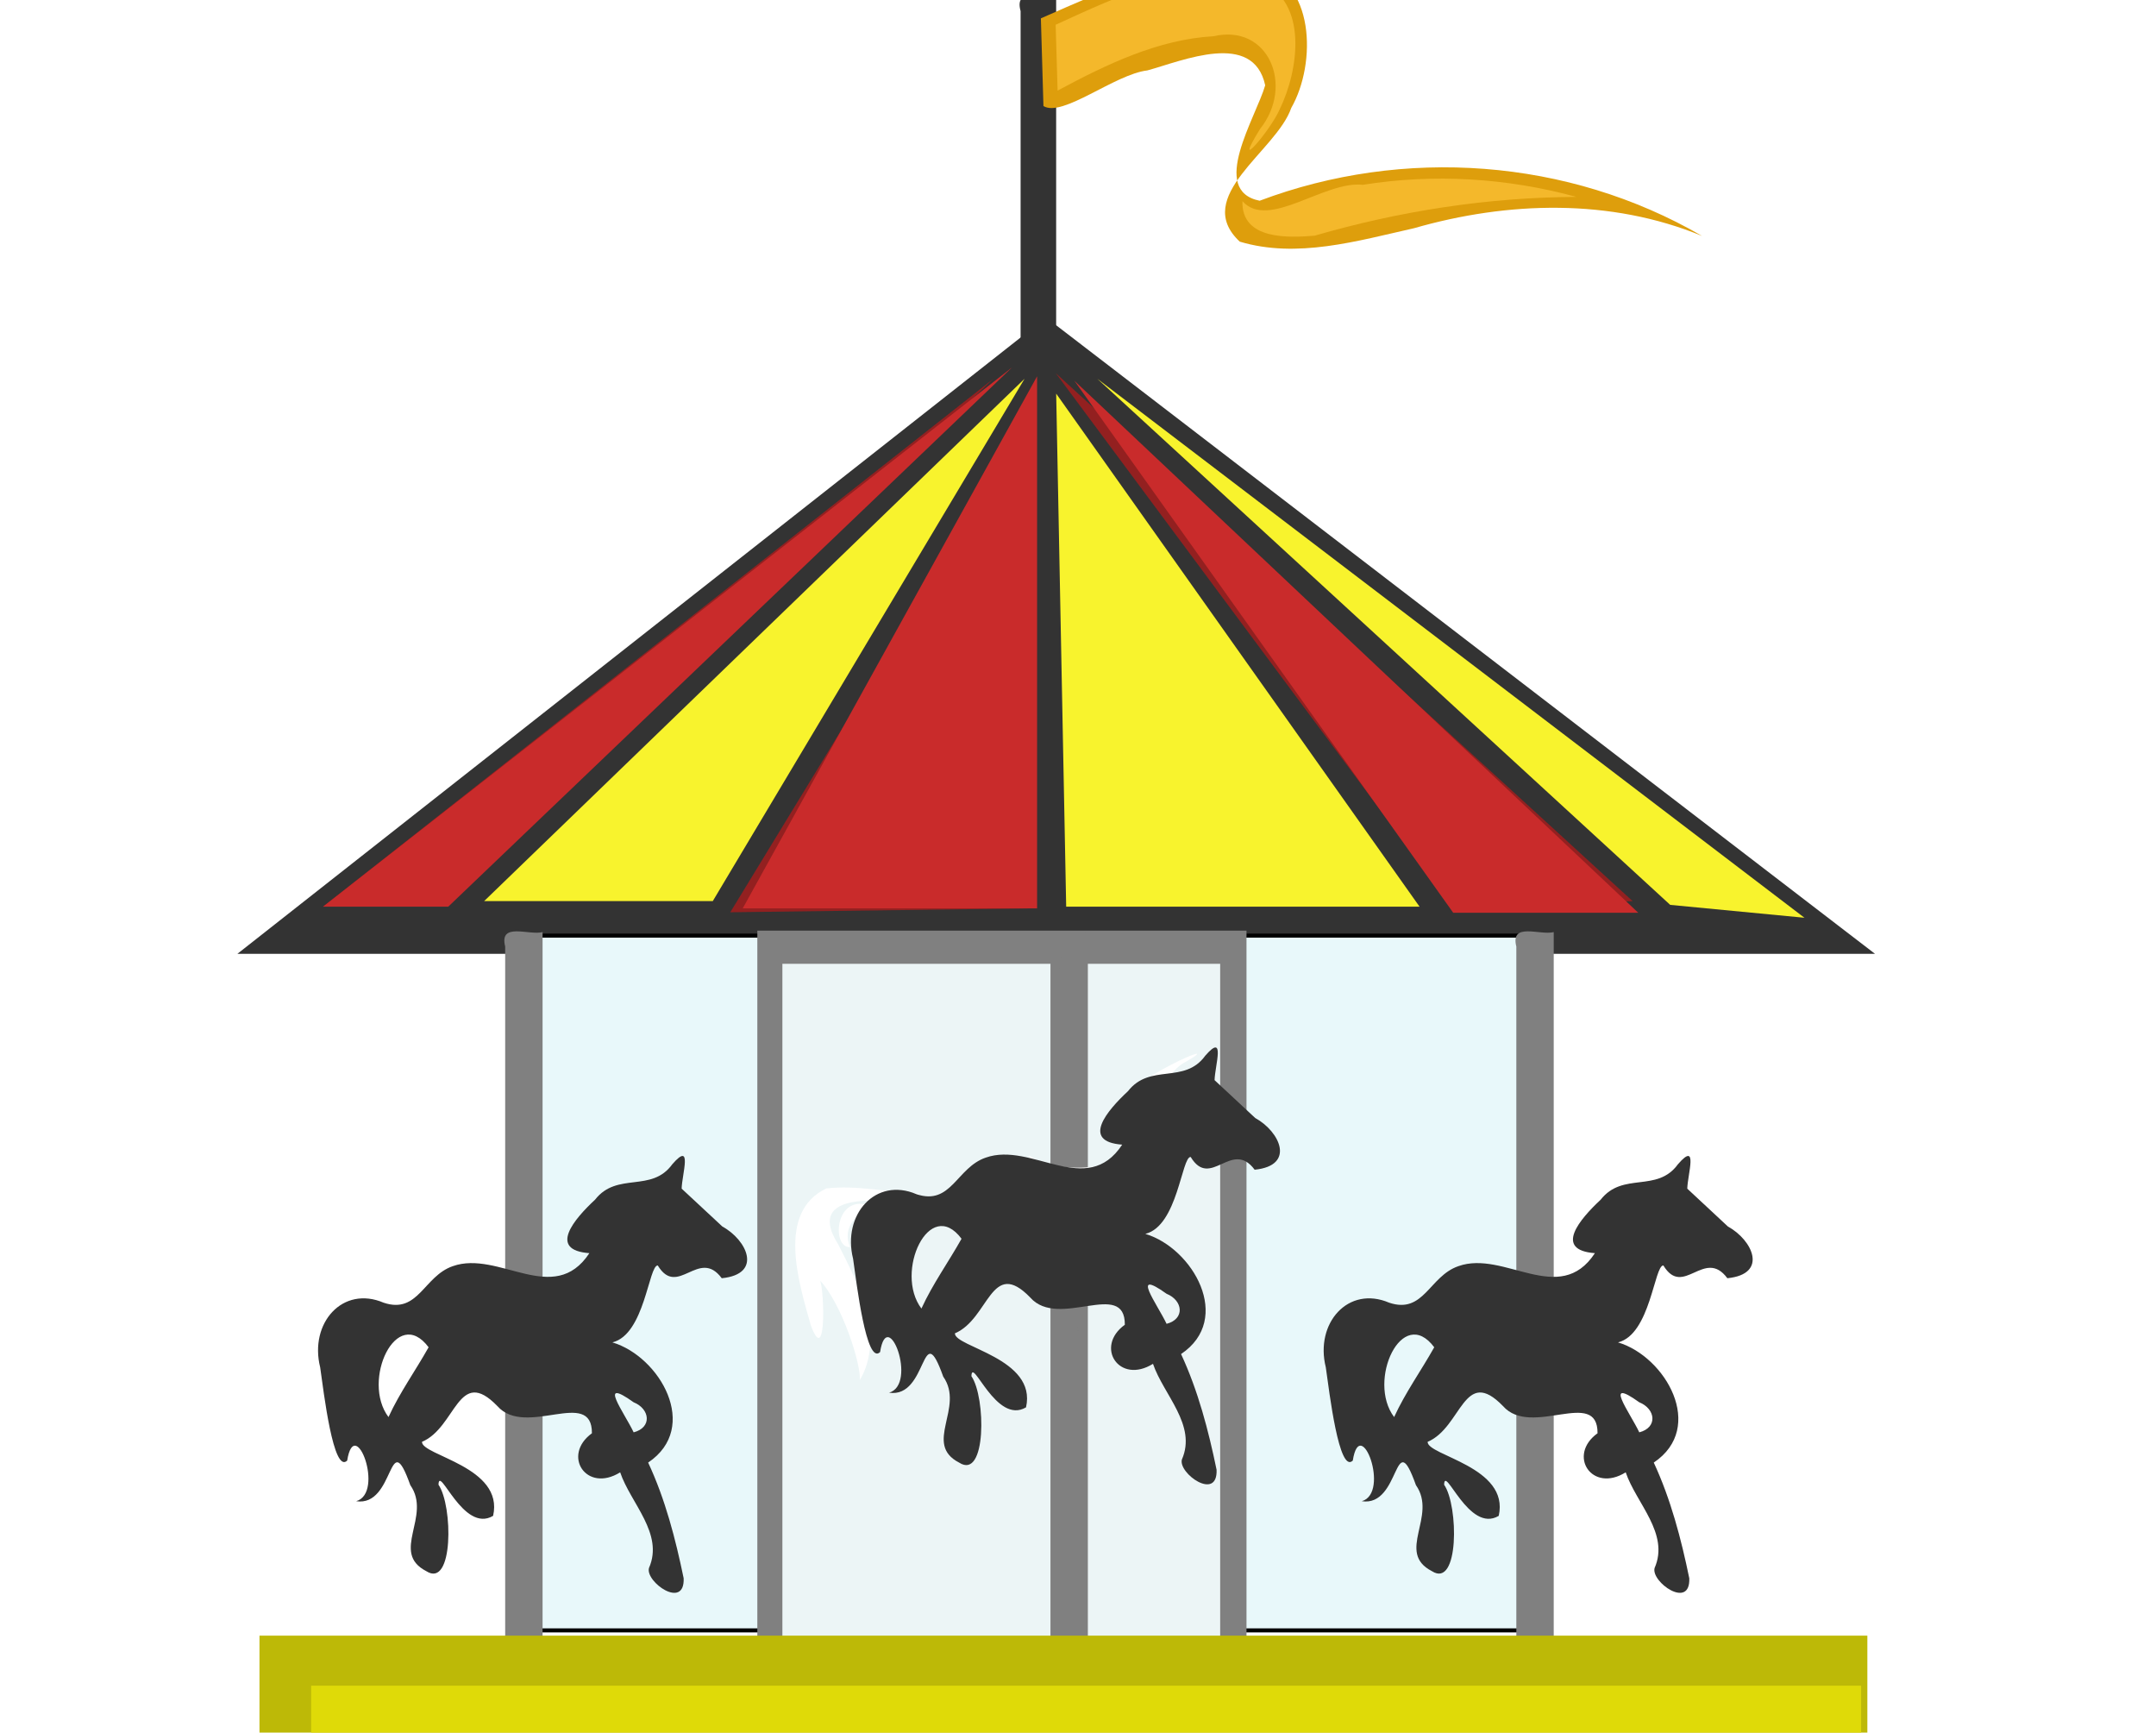 <?xml version="1.0" encoding="UTF-8" standalone="no"?>
<!-- Created with Inkscape (http://www.inkscape.org/) -->
<svg
    xmlns:inkscape="http://www.inkscape.org/namespaces/inkscape"
    xmlns:rdf="http://www.w3.org/1999/02/22-rdf-syntax-ns#"
    xmlns="http://www.w3.org/2000/svg"
    xmlns:sodipodi="http://sodipodi.sourceforge.net/DTD/sodipodi-0.dtd"
    xmlns:ns1="http://sozi.baierouge.fr"
    xmlns:cc="http://creativecommons.org/ns#"
    xmlns:xlink="http://www.w3.org/1999/xlink"
    xmlns:dc="http://purl.org/dc/elements/1.1/"
    id="svg50324"
    sodipodi:docname="ferris_color.svg"
    viewBox="0 0 150 120.51"
    version="1.1"
    inkscape:version="0.48.4 r9939"
  >
  <sodipodi:namedview
      id="namedview59293"
      inkscape:zoom="1.8355604"
      borderopacity="1"
      inkscape:current-layer="svg50324"
      inkscape:cx="86.077255"
      inkscape:cy="60.253109"
      inkscape:window-maximized="1"
      inkscape:snap-bbox="true"
      showgrid="false"
      inkscape:bbox-nodes="true"
      bordercolor="#666666"
      inkscape:window-x="55"
      guidetolerance="10"
      objecttolerance="10"
      inkscape:window-width="1217"
      inkscape:window-y="-8"
      inkscape:snap-page="true"
      inkscape:pageopacity="0"
      inkscape:pageshadow="2"
      pagecolor="#ffffff"
      gridtolerance="10"
      inkscape:window-height="1002"
  />
  <title
      id="title52409"
    >loy1020 Ferris Wheel Remix in Color</title
  >
  <defs
      id="defs50326"
    >
  </defs
  >
  <g
      id="layer1-7-0"
      transform="matrix(.49 0 0 .51 -56 -60)"
    >
    <g
        id="g10233-2"
        transform="matrix(.81 0 0 .832 793.6 -137.48)"
      >
 
      <g
          id="g9961-6"
        >

        <g
            id="g9865-2"
          >
          <path
              id="path119-4"
              style="fill:#333333"
              inkscape:connector-curvature="0"
              transform="matrix(.605 0 0 .605 -1109 164.79)"
              d="m515.63 492.9h474.47l-240.18-172.41c-78.09 57.47-156.19 114.94-234.29 172.41z"
          />
          <g
              id="g6188-5-6"
              transform="matrix(.683 0 0 .683 -609.79 -639.83)"
            >
          </g
          >
          <rect
              id="rect9419-0"
              style="stroke:#000000;stroke-width:.662;fill:#e8f8fa"
              height="113.89"
              width="175.74"
              y="460.01"
              x="-747.66"
          />
          <path
              id="path89-3"
              style="fill:#808080"
              inkscape:connector-curvature="0"
              transform="matrix(.605 0 0 .605 -1125.2 164.79)"
              d="m693.05 687.37h141.73v-200.75h-141.73v200.75z"
          />
          <path
              id="path91-7"
              style="fill:#ecf5f6"
              inkscape:connector-curvature="0"
              transform="matrix(.605 0 0 .605 -1125.2 170.79)"
              d="m700.31 685.99h126.84v-200.3h-126.84v200.3z"
          />
          <path
              id="path121-9"
              style="fill:#333333"
              inkscape:connector-curvature="0"
              transform="matrix(.605 0 0 .605 -1109 164.79)"
              d="m742.55 341.12c3.799-0.943 12.28 2.796 10.301-3.925v-103.64c-3.799 0.943-12.28-2.796-10.301 3.925v103.64z"
          />
          <path
              id="path123-6"
              style="fill:#de9e0c"
              inkscape:connector-curvature="0"
              transform="matrix(.605 0 0 .605 -1109 164.79)"
              d="m748.43 239.44c19.602-8.085 40.846-17.194 62.497-13.863 16.969 3.336 17.434 26.06 10.045 38.133-4.333 11.794-28.927 23.983-14.92 36.232 16.565 4.646 34.065-0.192 50.459-3.633 27.159-7.307 56.95-8.155 83.491 2.092-38.871-21.087-86.577-24.207-128.19-9.546-14.678-2.745-1.107-22.513 1.61-31.28-3.475-14.902-23.791-6.672-34.143-4.027-9.445 1.035-24.574 12.832-30.107 9.656-0.248-7.921-0.495-15.842-0.743-23.763z"
          />
          <path
              id="path125-2"
              style="fill:#808080"
              inkscape:connector-curvature="0"
              transform="matrix(.605 0 0 .605 -1125.2 164.79)"
              d="m777.98 687.42c3.955-0.965 12.649 2.809 10.835-3.925v-196.48c-3.955 0.965-12.649-2.809-10.835 3.925v196.48z"
          />
          <path
              id="path127-2"
              style="fill:#808080"
              inkscape:connector-curvature="0"
              transform="matrix(.605 0 0 .605 -1125.2 164.79)"
              d="m912.96 687.42c3.955-0.965 12.649 2.809 10.835-3.925v-196.48c-3.955 0.965-12.649-2.809-10.835 3.925v196.48z"
          />
          <path
              id="path129-7"
              style="fill:#808080"
              inkscape:connector-curvature="0"
              transform="matrix(.605 0 0 .605 -1125.2 164.79)"
              d="m619.99 687.42c3.955-0.965 12.649 2.809 10.835-3.925v-196.48c-3.955 0.965-12.649-2.809-10.835 3.925v196.48z"
          />
          <path
              id="path133-3"
              style="fill:#333333"
              inkscape:connector-curvature="0"
              transform="matrix(.605 0 0 .605 -1125.2 164.79)"
              d="m962.49 556.53c0.096-3.9 3.28-13.053-2.688-6.636-6.081 7.875-15.99 1.946-22.408 9.628-6.003 5.231-13.728 13.659-1.668 14.484-10.274 14.615-26.267-0.913-39.549 3.521-8.445 2.701-9.992 13.057-20.052 9.904-11.871-4.748-21.569 5.539-18.369 17.506 1.011 6.629 3.827 28.949 7.82 25.267 2.155-12.822 10.979 8.748 2.605 11.01 11.361 1.619 9.273-21.108 15.693-4.353 6.306 8.441-5.941 18.202 4.625 23.304 7.939 4.804 7.737-17.747 3.541-23.418 0.155-5.593 7.117 13.265 15.822 8.435 3.226-13.341-20.75-16.322-20.606-20.055 9.932-3.926 10.453-20.69 21.841-9.69 8.201 8.711 27.467-5.136 27.394 7.366-8.831 5.951-1.635 16.283 8.155 10.587 3.059 8.395 12.755 16.587 8.375 25.923-1.102 3.77 10.398 11.399 10.05 2.782-2.348-10.674-5.37-21.447-10.291-31.35 15.184-9.54 3.395-28.733-10.357-32.562 9.383-2.152 10.514-20.957 13.141-20.843 5.771 8.924 11.895-4.926 18.538 3.459 11.947-1.121 7.299-10.362 0.166-14.01-3.926-3.42-7.852-6.839-11.778-10.258zm-84.937 61.887c-7.951-9.853 2.345-30.526 11.622-18.912-3.799 6.341-8.373 12.269-11.622 18.912zm71.034 4.137c-2.738-5.379-10.67-15.258-0.008-8.145 4.786 1.817 5.37 6.849 0.008 8.145h-0z"
          />
          <path
              id="path135-0"
              style="fill:#333333"
              inkscape:connector-curvature="0"
              transform="matrix(.605 0 0 .605 -1125.2 164.79)"
              d="m671.12 556.53c0.096-3.9 3.28-13.053-2.688-6.636-6.081 7.875-15.99 1.946-22.408 9.628-6.033 5.245-13.713 13.669-1.64 14.484-10.292 14.607-26.278-0.903-39.568 3.521-8.438 2.707-9.973 13.057-20.032 9.904-11.877-4.747-21.603 5.518-18.398 17.506 1.017 6.631 3.816 28.944 7.829 25.27 2.19-12.822 10.992 8.749 2.597 11.006 11.361 1.619 9.273-21.108 15.693-4.353 6.306 8.441-5.941 18.201 4.625 23.304 7.939 4.804 7.737-17.747 3.541-23.418 0.15-5.608 7.132 13.254 15.822 8.435 3.244-13.349-20.751-16.323-20.606-20.055 9.932-3.926 10.453-20.69 21.841-9.69 8.198 8.716 27.471-5.144 27.397 7.369-8.81 5.979-1.612 16.276 8.18 10.584 3.042 8.401 12.724 16.592 8.347 25.923-1.102 3.77 10.398 11.399 10.05 2.782-2.356-10.671-5.342-21.457-10.291-31.35 15.184-9.54 3.395-28.733-10.357-32.562 9.386-2.151 10.509-20.96 13.146-20.843 5.781 8.921 11.889-4.923 18.538 3.459 11.957-1.113 7.338-10.357 0.184-14.004-3.934-3.421-7.868-6.843-11.801-10.264zm-84.937 61.887c-7.951-9.853 2.345-30.526 11.622-18.912-3.799 6.341-8.373 12.269-11.622 18.912zm71.034 4.137c-2.738-5.379-10.67-15.258-0.008-8.145 4.786 1.817 5.37 6.849 0.008 8.145h-0z"
          />
          <path
              id="path137-7"
              style="fill:#932020"
              inkscape:connector-curvature="0"
              transform="matrix(.605 0 0 .605 -1109 164.79)"
              d="m746.72 346.13c-0.685 44.823-1.37 89.646-2.054 134.47-28.744 0.347-57.488 0.694-86.231 1.041 29.429-45.17 58.857-90.34 88.286-135.51z"
          />
          <path
              id="path139-3"
              style="fill:#f8f32d"
              inkscape:connector-curvature="0"
              transform="matrix(.605 0 0 .605 -1109 164.79)"
              d="m743.7 337.09c-30.113 47.178-60.227 94.356-90.34 141.53h-66.25c52.2-47.18 104.39-94.36 156.59-141.53z"
          />
          <path
              id="path141-0"
              style="fill:#932020"
              inkscape:connector-curvature="0"
              transform="matrix(.605 0 0 .605 -1109 164.79)"
              d="m734.67 337.09c-53.707 47.675-107.41 95.35-161.12 143.02h-33.097c64.739-47.675 129.48-95.35 194.22-143.02z"
          />
          <path
              id="path143-7"
              style="fill:#f8f32d"
              inkscape:connector-curvature="0"
              transform="matrix(.605 0 0 .605 -1109 164.79)"
              d="m755.75 480.12h102.39c-35.095-46.333-70.19-92.667-105.28-139 0.966 46.334 1.933 92.667 2.899 139z"
          />
          <path
              id="path145-3"
              style="fill:#932020"
              inkscape:connector-curvature="0"
              transform="matrix(.605 0 0 .605 -1109 164.79)"
              d="m752.74 335.57c38.388 48.322 76.775 96.645 115.16 144.97 17.327-0.638 34.654-1.276 51.981-1.914-55.715-47.684-111.43-95.369-167.14-143.05z"
          />
          <path
              id="path147-6"
              style="fill:#f8f32d"
              inkscape:connector-curvature="0"
              transform="matrix(.605 0 0 .605 -1109 164.79)"
              d="m764.78 337.09c68.295 48.679 136.59 97.358 204.88 146.04l-38.894-3.49c-55.33-47.516-110.66-95.031-165.99-142.55z"
          />
          <path
              id="path281-4"
              style="fill:#f4b82b"
              inkscape:connector-curvature="0"
              transform="matrix(.605 0 0 .605 -1109 164.79)"
              d="m753.27 259.02c-0.188-5.948-0.375-11.895-0.563-17.843 18.428-7.865 39.18-17.399 59.452-11.64 13.752 5.525 11.014 23.904 5.446 34.579-2.777 5.934-14.155 18.117-5.647 5.257 9.951-11.681 2.434-28.564-13.523-25.085-16.014 0.847-31.052 7.628-45.165 14.731v0z"
          />
          <path
              id="path283-6"
              style="fill:#f4b82b"
              inkscape:connector-curvature="0"
              transform="matrix(.605 0 0 .605 -1109 164.79)"
              d="m806.83 288.97c7.497 7.908 23.774-5.607 34.867-4.428 20.573-3.073 41.747-1.882 61.89 3.274-25.602 0.117-51.168 3.805-75.85 10.508-7.269 0.563-21.29 1.276-20.907-9.354"
          />
          <path
              id="path401-7"
              style="fill:#ffffff"
              inkscape:connector-curvature="0"
              transform="matrix(.605 0 0 .605 -1125.2 164.79)"
              d="m771.71 547.49c6.049 4.234 18.662 3.764 21.899 2.346-5.324 14.172-18.166 11.551-21.899-2.346z"
          />
          <path
              id="path407-4"
              style="fill:#ffffff"
              inkscape:connector-curvature="0"
              transform="matrix(.605 0 0 .605 -1125.2 164.79)"
              d="m797.82 534.49c10.226 6.901 11.255-8.742 19.44-12.36 13.24-7.168-18.458 5.336-19.44 12.36"
          />
          <path
              id="path409-0"
              style="fill:#ffffff"
              inkscape:connector-curvature="0"
              transform="matrix(.605 0 0 .605 -1125.2 164.79)"
              d="m739.76 557.88c-8.915-0.38-17.891-2.369-26.732-1.404-14.459 6.483-7.978 25.43-4.483 37.089 4.981 12.545 3.78-13.585 2.29-12.543 6.899 6.639 12.442 23.727 11.885 27.423 7.414-11.732-0.407-26.173-6.264-36.851-11.071-16.429 19.074-11.197 24.897-10.506-0.531-1.07-1.062-2.139-1.593-3.209z"
          />
          <path
              id="path411-1"
              style="fill:#ffffff"
              inkscape:connector-curvature="0"
              transform="matrix(.605 0 0 .605 -1125.2 164.79)"
              d="m727.3 561.79c-11.844-5.599-13.05 11.014-7.357 10.567-2.592-5.34 2.248-9.968 7.357-10.567"
          />
          <path
              id="path413-2"
              style="fill:#b1d253"
              inkscape:connector-curvature="0"
              transform="matrix(.605 0 0 .605 -1125.2 164.79)"
              d="m777.95 585.94c7.127 2.168 4.055-5.863 4.672-10.206-6.248-2.94-4.58 4.819-4.672 9.101v1.105z"
          />
          <path
              id="path415-4"
              style="fill:#808080"
              inkscape:connector-curvature="0"
              transform="matrix(.605 0 0 .605 -1125.2 164.79)"
              d="m780.6 543.86c7.222 2.261 5.358-4.562 5.46-9.421v-41.631c-7.222-2.261-5.358 4.562-5.46 9.421v41.631z"
          />
          <path
              id="path417-4"
              style="fill:#808080"
              inkscape:connector-curvature="0"
              transform="matrix(.605 0 0 .605 -1125.2 164.79)"
              d="m780.21 585.54c4.661 2.604 6.573 6.474 5.46 11.737v85.695c-7.116 2.297-4.775-4.903-5.104-9.421-0.119-29.337-0.237-58.675-0.356-88.012z"
          />
          <path
              id="path507-6"
              style="stroke-opacity:0;fill:#c92b2b"
              inkscape:connector-curvature="0"
              transform="matrix(.605 0 0 .605 -1109 164.79)"
              d="m758.14 337.63c54.458 48.05 108.92 96.1 163.37 144.15h-53.613c-36.586-48.05-73.173-96.1-109.76-144.15z"
          />
          <path
              id="path509-3"
              style="stroke-opacity:0;fill:#c92b2b"
              inkscape:connector-curvature="0"
              transform="matrix(.605 0 0 .605 -1109 164.79)"
              d="m747.33 336.42v144.18h-85.303c28.434-48.06 56.868-96.119 85.303-144.18z"
          />
          <path
              id="path511-4"
              style="stroke-opacity:0;fill:#c92b2b"
              inkscape:connector-curvature="0"
              transform="matrix(.605 0 0 .605 -1109 164.79)"
              d="m540.45 480.12h36.277c54.458-48.707 108.92-97.414 163.37-146.12-66.55 48.707-133.1 97.414-199.65 146.12z"
          />
          <path
              id="path133-4-5"
              style="fill:#333333"
              inkscape:connector-curvature="0"
              transform="matrix(.605 0 0 .605 -1125.2 164.79)"
              d="m825.53 527.13c0.096-3.9 3.28-13.053-2.688-6.636-6.081 7.875-15.99 1.946-22.408 9.628-6.003 5.231-13.728 13.659-1.668 14.484-10.274 14.615-26.267-0.913-39.549 3.521-8.445 2.701-9.992 13.057-20.052 9.904-11.871-4.748-21.569 5.539-18.369 17.506 1.011 6.629 3.827 28.949 7.82 25.267 2.155-12.822 10.979 8.748 2.605 11.01 11.361 1.619 9.273-21.108 15.693-4.353 6.306 8.441-5.941 18.202 4.625 23.304 7.939 4.804 7.737-17.747 3.541-23.418 0.155-5.593 7.117 13.265 15.822 8.435 3.226-13.341-20.75-16.322-20.606-20.055 9.932-3.926 10.453-20.69 21.841-9.69 8.201 8.711 27.467-5.136 27.394 7.366-8.831 5.951-1.635 16.283 8.155 10.587 3.059 8.395 12.755 16.587 8.375 25.923-1.102 3.77 10.398 11.399 10.05 2.782-2.348-10.674-5.37-21.447-10.291-31.35 15.184-9.54 3.395-28.733-10.357-32.562 9.383-2.152 10.514-20.957 13.141-20.843 5.771 8.924 11.895-4.926 18.538 3.459 11.947-1.121 7.299-10.362 0.166-14.01-3.926-3.42-7.852-6.839-11.778-10.258zm-84.937 61.887c-7.951-9.853 2.345-30.526 11.622-18.912-3.799 6.341-8.373 12.269-11.622 18.912zm71.034 4.137c-2.738-5.379-10.67-15.258-0.008-8.145 4.786 1.817 5.37 6.849 0.008 8.145h-0z"
          />
          <path
              id="path117-0"
              style="fill:#bdb907"
              inkscape:connector-curvature="0"
              transform="matrix(.657 0 0 .601 -1148.4 164.29)"
              d="m540.68 731.61h428.99v-48.63h-428.99v48.632z"
          />
          <path
              id="path149-2"
              style="fill:#dfda08"
              inkscape:connector-curvature="0"
              transform="matrix(.653 0 0 .601 -1144 167.81)"
              d="m551.12 724.85h416.07v-34.08h-416.07v34.082z"
          />
        </g
        >
      </g
      >
    </g
    >
  </g
  >
</svg
>

